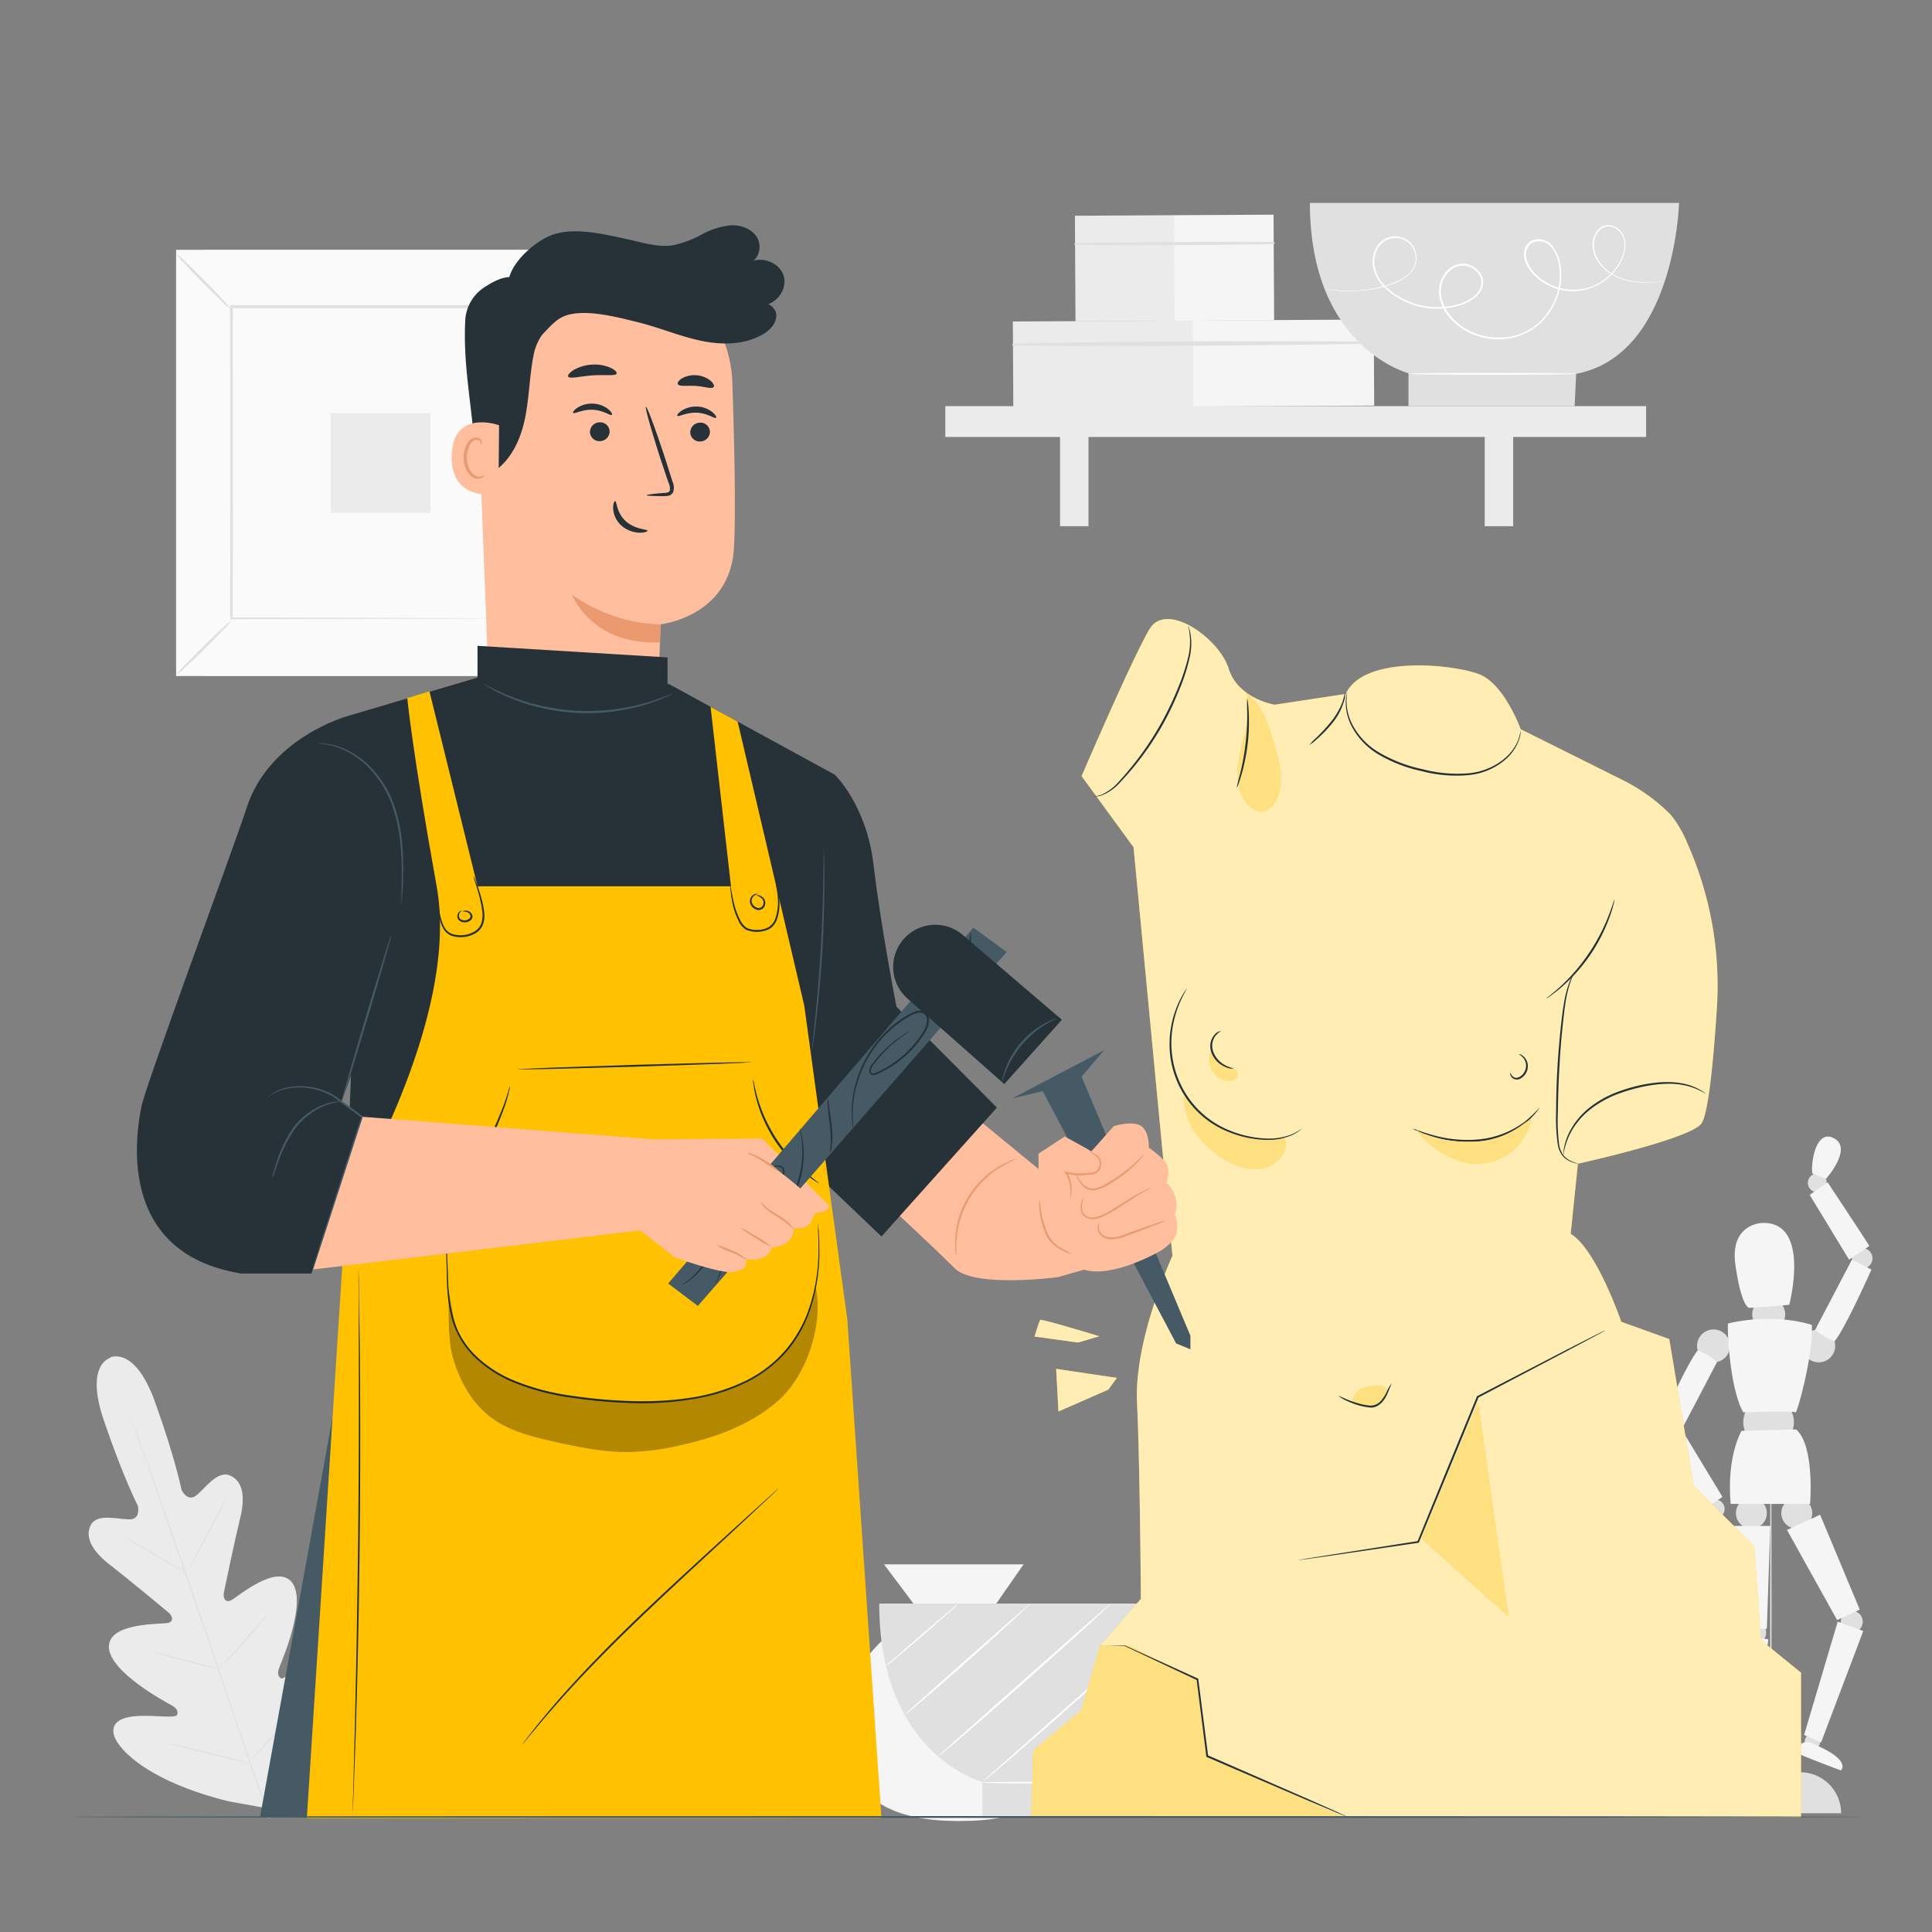 <svg xmlns="http://www.w3.org/2000/svg" viewBox="0 0 500 500"><rect x="0" y="0" width="500" height="500" fill="#808080" stroke="none"/><g id="freepik--background-complete--inject-802"><rect x="52.76" y="64.65" width="105.82" height="110.31" style="fill:#e0e0e0"></rect><rect x="45.6" y="64.65" width="105.82" height="110.31" style="fill:#fafafa"></rect><path d="M151.45,175H45.56V64.62H151.45Zm-105.82-.07H151.39V64.68H45.63Z" style="fill:#e0e0e0"></path><rect x="59.82" y="79.48" width="77.37" height="80.65" style="fill:#fafafa"></rect><path d="M59.82,160.67a12.41,12.41,0,0,1-1.91,2.22c-1.23,1.3-3,3.07-4.91,5s-3.74,3.62-5.06,4.84a12.58,12.58,0,0,1-2.24,1.86,12.76,12.76,0,0,1,1.9-2.21c1.24-1.31,3-3.08,4.93-5s3.75-3.63,5.07-4.85A12.42,12.42,0,0,1,59.82,160.67Z" style="fill:#e0e0e0"></path><path d="M137.2,160.47a13.43,13.43,0,0,1,2.22,1.91c1.3,1.24,3.06,3,5,4.92s3.63,3.74,4.84,5.06a11.83,11.83,0,0,1,1.86,2.23,12.51,12.51,0,0,1-2.21-1.9c-1.3-1.23-3.07-3-5-4.93s-3.64-3.74-4.85-5.06A11.71,11.71,0,0,1,137.2,160.47Z" style="fill:#e0e0e0"></path><path d="M137,79.7a12.53,12.53,0,0,1,1.91-2.22c1.24-1.31,3-3.07,4.92-5s3.74-3.63,5.06-4.84a12.62,12.62,0,0,1,2.23-1.86A11.72,11.72,0,0,1,149.2,68c-1.23,1.3-3,3.07-4.93,5s-3.74,3.63-5.06,4.84A12.08,12.08,0,0,1,137,79.7Z" style="fill:#e0e0e0"></path><path d="M59.61,79.89A12.83,12.83,0,0,1,57.39,78c-1.3-1.23-3.07-3-5-4.91S48.78,69.33,47.57,68a13,13,0,0,1-1.87-2.23,12.07,12.07,0,0,1,2.22,1.89c1.3,1.24,3.07,3,5,4.93s3.64,3.75,4.85,5.07A12.42,12.42,0,0,1,59.61,79.89Z" style="fill:#e0e0e0"></path><path d="M137,160.13s0-.13,0-.39,0-.64,0-1.12c0-1,0-2.47,0-4.36,0-3.82,0-9.38-.08-16.43,0-14.13-.09-34.25-.15-58.35l.29.3-77.15,0h0l.35-.34c0,29.6,0,57.3-.05,80.65l-.3-.29,55.87.15,15.7.08,4.15,0,1.07,0H137a1.17,1.17,0,0,1-.34,0l-1,0-4.09,0-15.63.08-56.06.15h-.29v-.3c0-23.35,0-51-.05-80.65v-.34h.35l77.15,0h.3v.3c-.06,24.17-.11,44.36-.15,58.54,0,7-.06,12.56-.08,16.37,0,1.86,0,3.3,0,4.29,0,.47,0,.83,0,1.1A2.06,2.06,0,0,1,137,160.13Z" style="fill:#e0e0e0"></path><rect x="85.6" y="106.9" width="25.82" height="25.82" style="fill:#ebebeb"></rect><path d="M28.64,351.38s-6.77,1.47-1.78,16.18,8.83,22.18,8.83,22.18.78,3.36-2,3.46-8.5-1.69-10.16,1.41.26,6.77,4.85,10.31,14.36,11.66,15.24,12.4,1.61,2.34-.25,2.71-15.31-.18-15.19,6.22,14.53,14.15,16.09,15,1.85,1.63,1.58,2.52-4.77.28-8.6.28-8.27.67-7.89,4.35,8.3,12.47,29.87,17.8l10.15,1.82,6.81-7.81c13.56-17.6,14.29-29.41,12.29-32.53s-5.89-.88-8.89,1.51-6.14,5.67-6.9,5.14-1-1.3-.33-3,7.11-16.7,3.22-21.78-14.07,3.72-15.75,4.59-2.12-.85-1.89-2,2.82-13.56,4.2-19.19.74-9.66-2.62-11.09-6.62,3.6-8.83,5.23-3.7-1.48-3.7-1.48-1.64-8.25-6.9-22.86-11.61-11.44-11.61-11.44" style="fill:#ebebeb"></path><path d="M69.59,470.53c-3.82-10.75-10.28-30-15.91-46.43S42.93,392.74,39.17,382c-1.88-5.37-3.41-9.72-4.47-12.74l-1.21-3.47c-.13-.39-.23-.69-.31-.9l-.09-.31a2.85,2.85,0,0,1,.12.3c.08.21.2.51.34.89.3.8.72,2,1.27,3.44,1.1,3,2.66,7.34,4.56,12.71,3.82,10.75,9,25.64,14.6,42.1S66,459.69,69.8,470.45" style="fill:#e0e0e0"></path><path d="M31.5,397.45a3.47,3.47,0,0,1,.68.3c.44.21,1,.53,1.8.94,1.51.82,3.56,2,5.81,3.34l5.72,3.46,1.75,1a3,3,0,0,1,.62.41,3.47,3.47,0,0,1-.68-.3c-.43-.21-1.05-.54-1.8-.95-1.5-.83-3.54-2-5.78-3.38l-5.75-3.42-1.75-1A3.56,3.56,0,0,1,31.5,397.45Z" style="fill:#e0e0e0"></path><path d="M48.67,406.39c-.07-.05,2.17-4.39,5-9.7s5.23-9.58,5.31-9.54-2.17,4.38-5,9.69S48.75,406.43,48.67,406.39Z" style="fill:#e0e0e0"></path><path d="M56.18,432.06a3.74,3.74,0,0,1,.51-.57L58.14,430c1.22-1.25,2.9-3,4.69-5s3.34-3.82,4.46-5.16l1.32-1.6a3.91,3.91,0,0,1,.52-.56,3,3,0,0,1-.42.64c-.28.4-.71,1-1.24,1.66-1.08,1.38-2.61,3.25-4.41,5.24s-3.5,3.69-4.76,4.9c-.64.61-1.16,1.09-1.52,1.41A3.27,3.27,0,0,1,56.18,432.06Z" style="fill:#e0e0e0"></path><path d="M38.87,427.39a3,3,0,0,1,.7.12l1.86.42c1.58.37,3.74.91,6.13,1.52s4.55,1.18,6.11,1.61l1.84.53a3.06,3.06,0,0,1,.66.23,3.17,3.17,0,0,1-.69-.11l-1.87-.43c-1.57-.37-3.74-.91-6.13-1.52s-4.54-1.18-6.1-1.61l-1.84-.52A2.93,2.93,0,0,1,38.87,427.39Z" style="fill:#e0e0e0"></path><path d="M42.62,450.9a4.67,4.67,0,0,1,.89.15l2.39.54c2,.47,4.81,1.13,7.87,1.88s5.85,1.46,7.85,2l2.37.64a4.45,4.45,0,0,1,.86.27,4.8,4.8,0,0,1-.89-.15l-2.39-.54c-2-.46-4.8-1.13-7.87-1.88s-5.85-1.46-7.85-2l-2.37-.64A4.8,4.8,0,0,1,42.62,450.9Z" style="fill:#e0e0e0"></path><path d="M64.36,456.08a4.92,4.92,0,0,1,.62-.74l1.77-1.94c1.49-1.64,3.55-3.91,5.74-6.48S76.63,442,78,440.24l1.64-2.05a7.34,7.34,0,0,1,.63-.73,5.41,5.41,0,0,1-.53.81c-.36.5-.89,1.23-1.56,2.11-1.34,1.77-3.25,4.17-5.45,6.75s-4.29,4.83-5.82,6.43c-.78.8-1.41,1.44-1.85,1.87A5.71,5.71,0,0,1,64.36,456.08Z" style="fill:#e0e0e0"></path><path d="M264.9,404.85l-8.29,11.92s21.19,9.36,21.19,30-14.19,24.51-29.67,24.51-30.31-4.51-29.67-25.15,20-28.38,20-28.38l-9.68-12.9Z" style="fill:#f5f5f5"></path><path d="M227.54,415h100s-1,41.26-27.88,46.3l-.42,8.76h-45v-8.92S227.54,454.34,227.54,415Z" style="fill:#e0e0e0"></path><path d="M299.69,461.33c0,.14-10.21.26-22.81.26s-22.8-.12-22.8-.26,10.21-.26,22.8-.26S299.69,461.19,299.69,461.33Z" style="fill:#fff"></path><path d="M266.66,415a9.4,9.4,0,0,1-1.2,1.22l-3.41,3.16c-2.89,2.66-6.92,6.29-11.4,10.28s-8.57,7.55-11.56,10.1-4.91,4.06-5,3.93l4.75-4.21L250.3,429.3l11.51-10.16,3.52-3A12.29,12.29,0,0,1,266.66,415Z" style="fill:#fff"></path><path d="M287.52,415a2.44,2.44,0,0,1-.41.45l-1.27,1.19L281.11,421c-4,3.63-9.56,8.62-15.73,14.09s-11.8,10.4-15.9,13.92c-2,1.76-3.72,3.18-4.9,4.13a9.27,9.27,0,0,1-1.89,1.39L265,434.7l15.84-14,4.83-4.2L287,415.4A3.27,3.27,0,0,1,287.52,415Z" style="fill:#fff"></path><path d="M324,435.45a10.35,10.35,0,0,1-1.08,1.1l-3.07,2.87c-2.61,2.4-6.25,5.69-10.29,9.29s-7.74,6.83-10.44,9.12-4.45,3.65-4.54,3.53l4.29-3.81,10.34-9.23c4-3.55,7.66-6.77,10.39-9.18l3.18-2.74A7.69,7.69,0,0,1,324,435.45Z" style="fill:#fff"></path><path d="M247.76,415.27a6.51,6.51,0,0,1-.7.69l-2,1.78c-1.68,1.5-4,3.56-6.62,5.81s-5,4.26-6.71,5.69a18,18,0,0,1-2.92,2.2l2.76-2.38,6.65-5.76,6.68-5.73,2-1.71A4.31,4.31,0,0,1,247.76,415.27Z" style="fill:#fff"></path><path d="M306.57,415a3.28,3.28,0,0,1-.5.51l-1.48,1.39-5.53,5c-4.68,4.22-11.17,10-18.37,16.41s-13.75,12.13-18.53,16.25c-2.39,2.05-4.33,3.71-5.69,4.83a13.53,13.53,0,0,1-2.19,1.65L280.35,438l18.47-16.3,5.63-4.9,1.55-1.31A3.56,3.56,0,0,1,306.57,415Z" style="fill:#fff"></path><path d="M328.07,415.27a5,5,0,0,1-.5.51l-1.48,1.38-5.52,5c-4.68,4.22-11.17,10-18.37,16.41s-13.76,12.13-18.53,16.25c-2.39,2.06-4.34,3.71-5.7,4.83a13,13,0,0,1-2.19,1.65l26.07-23.12,18.47-16.3L326,417l1.54-1.31A2.88,2.88,0,0,1,328.07,415.27Z" style="fill:#fff"></path><path d="M466.43,348.31a4.26,4.26,0,1,1,4.26,4.26A4.25,4.25,0,0,1,466.43,348.31Z" style="fill:#e0e0e0"></path><path d="M479.3,325.65A2.65,2.65,0,1,1,482,328.3,2.65,2.65,0,0,1,479.3,325.65Z" style="fill:#e0e0e0"></path><path d="M468,306.89a2.43,2.43,0,1,1,3.08,1.53A2.43,2.43,0,0,1,468,306.89Z" style="fill:#e0e0e0"></path><path d="M457.26,391.6a4,4,0,1,1-4-4A4,4,0,0,1,457.26,391.6Z" style="fill:#e0e0e0"></path><path d="M457.09,422.52a2.84,2.84,0,1,1-2.84-2.84A2.84,2.84,0,0,1,457.09,422.52Z" style="fill:#e0e0e0"></path><path d="M453.15,455.11a2,2,0,1,1-2-2A2,2,0,0,1,453.15,455.11Z" style="fill:#e0e0e0"></path><path d="M469,391.6a4,4,0,1,1-3.95-4A4,4,0,0,1,469,391.6Z" style="fill:#e0e0e0"></path><circle cx="479.24" cy="419.68" r="2.84" style="fill:#e0e0e0"></circle><path d="M471,451.21a2,2,0,1,1-1.52-2.42A2,2,0,0,1,471,451.21Z" style="fill:#e0e0e0"></path><path d="M464.26,368.06a6.55,6.55,0,1,1-6.54-6.55A6.54,6.54,0,0,1,464.26,368.06Z" style="fill:#e0e0e0"></path><path d="M462,340.15a4.26,4.26,0,1,1-4.25-4.26A4.25,4.25,0,0,1,462,340.15Z" style="fill:#e0e0e0"></path><path d="M447.72,348.31a4.26,4.26,0,1,1-4.26-4.25A4.26,4.26,0,0,1,447.72,348.31Z" style="fill:#e0e0e0"></path><path d="M434.85,371a2.65,2.65,0,1,1-2.65-2.65A2.65,2.65,0,0,1,434.85,371Z" style="fill:#e0e0e0"></path><path d="M446.2,389.73a2.43,2.43,0,1,1-3.08-1.52A2.43,2.43,0,0,1,446.2,389.73Z" style="fill:#e0e0e0"></path><path d="M484.32,328.57s-6.79,15.29-9.54,18.56a15.33,15.33,0,0,1-5-3s8.12-15.52,9.51-18.15Z" style="fill:#f5f5f5"></path><path d="M483.78,322.45C483.68,322.13,473,306,473,306l-4.66,3.22L478.54,326Z" style="fill:#f5f5f5"></path><path d="M472.63,305s6.88-7.74,2.07-10.38-6.1,6.48-5.67,9.1l3.8,1.43" style="fill:#f5f5f5"></path><path d="M476.43,469.26H443a10.59,10.59,0,0,1,10.6-10.6h12.28a10.59,10.59,0,0,1,10.6,10.6Z" style="fill:#e0e0e0"></path><path d="M458.3,373c.1,0,.18,19.25.18,43s-.08,43-.18,43-.19-19.24-.19-43S458.19,373,458.3,373Z" style="fill:#e0e0e0"></path><path d="M450.73,370.29s-3.93,6.36-2.84,18.93h20.56s1.27-15-3.6-19.28Z" style="fill:#f5f5f5"></path><polygon points="448.72 394.91 458.15 394.91 457.26 421.51 450.8 421.51 448.72 394.91" style="fill:#f5f5f5"></polygon><polygon points="450.67 423.34 448.72 453.87 453.43 454.76 457.65 424.23 450.67 423.34" style="fill:#f5f5f5"></polygon><path d="M446.65,458.66a4,4,0,0,1,3.86-3.9c3.8-.14,4.22,3.9,4.22,3.9Z" style="fill:#f5f5f5"></path><polygon points="462.47 395.94 471.04 392.01 481.31 416.57 475.44 419.26 462.47 395.94" style="fill:#f5f5f5"></polygon><polygon points="475.6 419.68 466.9 449.01 471.3 450.93 482.21 422.11 475.6 419.68" style="fill:#f5f5f5"></polygon><path d="M464.83,453.53c.24.41,11.6,4.66,11.6,4.66s2.7-2.4-5.8-6.27l-1.82-.84a2.69,2.69,0,0,0-3.66,1.54Z" style="fill:#f5f5f5"></path><path d="M447.23,342.51c-.31.07.27,16.82,3.94,23,0,0,13.21-.43,13.53,0s4.6-14.58,4.21-22.64C468.91,342.91,459.63,339.58,447.23,342.51Z" style="fill:#f5f5f5"></path><path d="M456,316.5s-8.43.19-6.87,10.91,3.29,10.73,3.34,11,10.59-.73,10.59-.73S468.79,316,456,316.5Z" style="fill:#f5f5f5"></path><path d="M429.83,368.06s6.79-15.29,9.54-18.57a15.24,15.24,0,0,1,5,3s-8.12,15.52-9.51,18.14Z" style="fill:#f5f5f5"></path><path d="M430.37,374.18c.11.32,10.74,16.42,10.74,16.42l4.66-3.21-10.16-16.77Z" style="fill:#f5f5f5"></path><path d="M441.29,392.16s-6.88,7.74-2.06,10.39,6.1-6.48,5.66-9.1l-3.8-1.44" style="fill:#f5f5f5"></path><rect x="278.26" y="55.78" width="25.77" height="27.33" transform="translate(-0.37 1.56) rotate(-0.31)" style="fill:#ebebeb"></rect><rect x="303.9" y="55.64" width="25.77" height="27.33" transform="translate(-0.37 1.7) rotate(-0.31)" style="fill:#f5f5f5"></rect><path d="M278.23,63.4q25.68.21,51.41-.24a.28.28,0,0,0,0-.55c-17.12-.09-34.29,0-51.41.32a.24.24,0,0,0,0,.47Z" style="fill:#e0e0e0"></path><rect x="262.18" y="83.09" width="46.81" height="22.27" transform="translate(-0.5 1.53) rotate(-0.31)" style="fill:#ebebeb"></rect><rect x="308.77" y="82.84" width="46.81" height="22.27" transform="translate(-0.5 1.78) rotate(-0.31)" style="fill:#f5f5f5"></rect><path d="M262.15,89.41c31.1.35,62.31,0,93.41-.46a.28.28,0,0,0,0-.55c-31.1-.16-62.31-.15-93.4.54a.24.24,0,0,0,0,.47Z" style="fill:#e0e0e0"></path><rect x="244.65" y="105.11" width="181.36" height="7.98" style="fill:#ebebeb"></rect><rect x="274.34" y="108.95" width="7.36" height="27.23" style="fill:#ebebeb"></rect><rect x="384.25" y="108.95" width="7.36" height="27.23" style="fill:#ebebeb"></rect><path d="M339,52.52h95.54s-1,39.41-26.63,44.22l-.4,8.37h-43V96.59S339,90.07,339,52.52Z" style="fill:#e0e0e0"></path><path d="M407.9,96.74c0,.14-9.75.25-21.78.25s-21.78-.11-21.78-.25,9.75-.24,21.78-.24S407.9,96.61,407.9,96.74Z" style="fill:#fff"></path><path d="M430.84,72.83l-.62.07-1.8.16a24.2,24.2,0,0,1-6.93-.34,13.94,13.94,0,0,1-4.68-1.87,10.64,10.64,0,0,1-4-4.46,7.81,7.81,0,0,1-.67-3.29,5.85,5.85,0,0,1,1.21-3.37,4.14,4.14,0,0,1,1.49-1.19,3.6,3.6,0,0,1,1.95-.26,4.67,4.67,0,0,1,3.2,2.35,6.22,6.22,0,0,1,.55,4.15,11.72,11.72,0,0,1-1.64,4,14.44,14.44,0,0,1-7.12,5.74,13.74,13.74,0,0,1-9.76-.1,14.54,14.54,0,0,1-4.44-2.7,10,10,0,0,1-3-4.41,4.91,4.91,0,0,1,0-2.79,3.69,3.69,0,0,1,1.75-2.22,4.56,4.56,0,0,1,5.31,1.21,10,10,0,0,1,2.23,5.26,16.06,16.06,0,0,1-.17,5.82,17.05,17.05,0,0,1-6.18,10,15.63,15.63,0,0,1-5.49,2.69,17.57,17.57,0,0,1-6.18.41,16.32,16.32,0,0,1-10.73-5.56,11.56,11.56,0,0,1-2.63-5.42A7.85,7.85,0,0,1,373.76,71a5.93,5.93,0,0,1,5-2.78,5.55,5.55,0,0,1,4.7,3.12,4.15,4.15,0,0,1,.19,2.88,5.33,5.33,0,0,1-1.51,2.41,10.91,10.91,0,0,1-4.84,2.55,19.93,19.93,0,0,1-19-4.75,11,11,0,0,1-2.58-4,7.76,7.76,0,0,1-.26-4.54,6.44,6.44,0,0,1,2.35-3.68,5.56,5.56,0,0,1,4-1,5.43,5.43,0,0,1,3.49,1.92,5.81,5.81,0,0,1,1.29,3.56,5.59,5.59,0,0,1-1.12,3.39,8.54,8.54,0,0,1-2.51,2.23,19.73,19.73,0,0,1-5.61,2.1,35,35,0,0,1-11.91.79,23.77,23.77,0,0,1-2.4-.37l.62.07c.4.06,1,.13,1.79.2a36.35,36.35,0,0,0,6.92,0,36.74,36.74,0,0,0,4.93-.87,19.48,19.48,0,0,0,5.51-2.11A8.14,8.14,0,0,0,365.32,70a5.33,5.33,0,0,0,1.05-3.22,5.52,5.52,0,0,0-1.24-3.35,5.1,5.1,0,0,0-3.27-1.78,5.18,5.18,0,0,0-3.79.94,6.09,6.09,0,0,0-2.2,3.47,7.44,7.44,0,0,0,.27,4.32,10.37,10.37,0,0,0,2.49,3.8,19.54,19.54,0,0,0,18.59,4.6,10.56,10.56,0,0,0,4.64-2.44,5.08,5.08,0,0,0,1.38-2.21,3.62,3.62,0,0,0-.18-2.55,5.07,5.07,0,0,0-4.28-2.84,4.83,4.83,0,0,0-2.61.67,6.32,6.32,0,0,0-2,1.91A7.32,7.32,0,0,0,373,76.69a11.22,11.22,0,0,0,2.53,5.19A15.89,15.89,0,0,0,386,87.26a17,17,0,0,0,6-.4,15.08,15.08,0,0,0,5.32-2.6,16.62,16.62,0,0,0,6-9.72,15.76,15.76,0,0,0,.18-5.64,9.63,9.63,0,0,0-2.1-5,4.12,4.12,0,0,0-4.75-1.12,3.29,3.29,0,0,0-1.53,1.95,4.45,4.45,0,0,0,0,2.53,9.57,9.57,0,0,0,2.87,4.19,13.88,13.88,0,0,0,4.3,2.63,13.36,13.36,0,0,0,9.46.13,14,14,0,0,0,6.93-5.57,11.34,11.34,0,0,0,1.61-3.91,5.92,5.92,0,0,0-.49-3.91,4.35,4.35,0,0,0-3-2.19,3.2,3.2,0,0,0-1.76.23,3.68,3.68,0,0,0-1.38,1.09,5.49,5.49,0,0,0-1.16,3.18,7.61,7.61,0,0,0,.63,3.17,10.36,10.36,0,0,0,3.83,4.37,13.69,13.69,0,0,0,4.59,1.88,25,25,0,0,0,6.89.43l1.8-.11Z" style="fill:#fff"></path></g><g id="freepik--Sculpture--inject-802"><path d="M279.92,200.86l13.44,18.41L303.43,325s-9.94,21.55-9.17,37.92,1,50.87,1,50.87l-10.56,12.17-4.86,16.77L267.4,453l-.48,17.3,199.18,0V432.89l-10.35-8.42L454,400.16l-15.66-15.61-6.33-38-12.43-4.47s-6.4-18.74-13.09-22.77l1.87-18.14s28.37-6.25,31.84-10.25c1.94-2.23,3.29-17.06,4.1-29.71a90.43,90.43,0,0,0-7.63-43,29.17,29.17,0,0,0-4.33-7.4,47.1,47.1,0,0,0-12.73-9.1l-26.07-13s-4.19-11.67-10.72-14.21-29.84-5.12-34.54,5.09l-18.39,2.79s-9.47-1.5-11.91-9.34-16.09-17.56-20.48-10.23S279.92,200.86,279.92,200.86Z" style="fill:#FFC100"></path><path d="M279.92,200.86l13.44,18.41L303.43,325s-9.94,21.55-9.17,37.92,1,50.87,1,50.87l-10.56,12.17-4.86,16.77L267.4,453l-.48,17.3,199.18,0V432.89l-10.35-8.42L454,400.16l-15.66-15.61-6.33-38-12.43-4.47s-6.4-18.74-13.09-22.77l1.87-18.14s28.37-6.25,31.84-10.25c1.94-2.23,3.29-17.06,4.1-29.71a90.43,90.43,0,0,0-7.63-43,29.17,29.17,0,0,0-4.33-7.4,47.1,47.1,0,0,0-12.73-9.1l-26.07-13s-4.19-11.67-10.72-14.21-29.84-5.12-34.54,5.09l-18.39,2.79s-9.47-1.5-11.91-9.34-16.09-17.56-20.48-10.23S279.92,200.86,279.92,200.86Z" style="fill:#fff;opacity:0.7"></path><path d="M393.57,189.06a7.59,7.59,0,0,1-.45,2.41,12.15,12.15,0,0,1-3.89,5.4,17,17,0,0,1-9.13,3.72,35,35,0,0,1-12.07-1,37.62,37.62,0,0,1-11.32-4.37,18.43,18.43,0,0,1-6.83-7.13,13.24,13.24,0,0,1-1.6-6.46,7.9,7.9,0,0,1,.07-1.05,7.36,7.36,0,0,1,.13-.76,4.22,4.22,0,0,1,.16-.61c.06,0-.17.86-.16,2.42a13.41,13.41,0,0,0,1.73,6.29A18.22,18.22,0,0,0,357,194.8a37.54,37.54,0,0,0,11.17,4.27,35.46,35.46,0,0,0,11.91,1.05,17,17,0,0,0,8.95-3.53,12.45,12.45,0,0,0,3.93-5.19A23.15,23.15,0,0,0,393.57,189.06Z" style="fill:#263238"></path><path d="M400.19,258.44c-.06-.08,1.39-1.11,3.51-3A49.13,49.13,0,0,0,411,247a49.75,49.75,0,0,0,5.23-9.84c1.05-2.66,1.5-4.38,1.6-4.36a6.54,6.54,0,0,1-.25,1.23,31.79,31.79,0,0,1-1,3.26,43.73,43.73,0,0,1-12.68,18.37,30.82,30.82,0,0,1-2.69,2.09A5.6,5.6,0,0,1,400.19,258.44Z" style="fill:#263238"></path><path d="M408.4,301.16a2,2,0,0,1-.54-.08,8.53,8.53,0,0,1-1.47-.49,5.57,5.57,0,0,1-2-1.47,6.29,6.29,0,0,1-1.25-3,47.24,47.24,0,0,1-.42-8.4c0-3.15.09-6.62.28-10.26s.47-7.1.79-10.24.64-6,1.09-8.33a26.38,26.38,0,0,1,1.58-5.44c.27-.61.51-1.08.68-1.38a1.74,1.74,0,0,1,.29-.46s-.31.68-.78,1.92a29.13,29.13,0,0,0-1.41,5.43c-.4,2.34-.68,5.17-1,8.3s-.55,6.59-.74,10.23-.29,7.09-.32,10.24a50.08,50.08,0,0,0,.3,8.32,6,6,0,0,0,1.12,2.89,5.43,5.43,0,0,0,1.84,1.47C407.67,301,408.41,301.1,408.4,301.16Z" style="fill:#263238"></path><path d="M441.59,283.16a17.32,17.32,0,0,0-6.24-2.4c-4.1-.74-10,0-16,2.12a27.42,27.42,0,0,0-7.82,4.25,19.58,19.58,0,0,0-4.75,5.47,18.25,18.25,0,0,0-2.17,6.34,3,3,0,0,1,0-.48,12.35,12.35,0,0,1,.15-1.35,15.65,15.65,0,0,1,1.7-4.69,19.26,19.26,0,0,1,4.77-5.66,27.25,27.25,0,0,1,7.94-4.37c6.05-2.16,12-2.85,16.2-2a14.72,14.72,0,0,1,4.69,1.7,8.37,8.37,0,0,1,1.13.75A1.71,1.71,0,0,1,441.59,283.16Z" style="fill:#263238"></path><path d="M398.42,286.63a1.21,1.21,0,0,1-.18.32c-.14.2-.33.5-.62.85a17.39,17.39,0,0,1-2.74,2.75,23,23,0,0,1-11.73,4.81,31.37,31.37,0,0,1-12.65-1.31,32.29,32.29,0,0,1-3.63-1.33,6.63,6.63,0,0,1-1.28-.63,9.74,9.74,0,0,1,1.35.44c.85.31,2.1.73,3.66,1.17a33,33,0,0,0,12.49,1.14,23.73,23.73,0,0,0,11.56-4.58A29.65,29.65,0,0,0,398.42,286.63Z" style="fill:#263238"></path><path d="M393.11,272.8c0-.05.7.05,1.42.83a3.48,3.48,0,0,1,.82,1.64,3.68,3.68,0,0,1-1.86,3.86,1.91,1.91,0,0,1-1.87,0,1.77,1.77,0,0,1-.75-1c-.09-.28-.06-.45,0-.45s.08.14.22.37a1.81,1.81,0,0,0,.74.75c.79.46,2.19-.28,2.77-1.56a3.3,3.3,0,0,0,.31-1.92,3.41,3.41,0,0,0-.64-1.48C393.67,273.11,393.07,272.88,393.11,272.8Z" style="fill:#263238"></path><path d="M307.51,162.06a1.71,1.71,0,0,1,.21.5,9.61,9.61,0,0,1,.39,1.51,15.93,15.93,0,0,1-.15,5.74,48.56,48.56,0,0,1-2.51,8.12,78,78,0,0,1-4.44,9.42,74.62,74.62,0,0,1-11.19,15.19,12.22,12.22,0,0,1-4.69,3.29,6.14,6.14,0,0,1-1.54.3,1.85,1.85,0,0,1-.54,0,9.37,9.37,0,0,0,2-.46,12.76,12.76,0,0,0,4.48-3.36,80,80,0,0,0,11-15.19,82.73,82.73,0,0,0,4.44-9.33,51.82,51.82,0,0,0,2.6-8,17.08,17.08,0,0,0,.31-5.63C307.73,162.78,307.46,162.07,307.51,162.06Z" style="fill:#263238"></path><path d="M336.05,403.75a3.33,3.33,0,0,1,.57-.13l1.68-.29,6.33-1L367,398.82l-.18.15c2.64-6.47,5.64-13.78,8.8-21.5l6.61-16.07,0-.09.08,0L406.05,349l6.86-3.49,1.84-.92a5.23,5.23,0,0,1,.65-.29,3.37,3.37,0,0,1-.61.37l-1.8,1-6.8,3.62-23.64,12.42.12-.13-6.59,16.09-8.85,21.47-.05.13-.13,0-22.37,3.29-6.36.9-1.69.22A3.15,3.15,0,0,1,336.05,403.75Z" style="fill:#263238"></path><path d="M366.54,292.41c2.91,3.9,8.1,7.56,12.87,8.52a14.3,14.3,0,0,0,16.87-11.33c-1.72,1-3.28,2.33-5.06,3.24a21.34,21.34,0,0,1-8.45,2.56c-2.61.27-11.94.19-16.23-3" style="fill:#FFC100"></path><g style="opacity:0.5"><path d="M366.54,292.41c2.91,3.9,8.1,7.56,12.87,8.52a14.3,14.3,0,0,0,16.87-11.33c-1.72,1-3.28,2.33-5.06,3.24a21.34,21.34,0,0,1-8.45,2.56c-2.61.27-11.94.19-16.23-3" style="fill:#fff"></path></g><path d="M313.89,271.25a5.47,5.47,0,0,0,3.3,8.38,3.07,3.07,0,0,0,2.23-.21,1.64,1.64,0,0,0,.76-2c-.32-.74-1.22-1-2-1.27a8.28,8.28,0,0,1-4.57-4.25" style="fill:#FFC100"></path><path d="M306.46,282.52A15.83,15.83,0,0,0,309,292.58a23.45,23.45,0,0,0,7.57,7.26c2.85,1.78,6.18,3.12,9.52,2.7s6.55-3.08,6.68-6.44a1.92,1.92,0,0,0-.48-1.53c-.67-.61-1.67-.06-2.57.05-3.71.46-8.74-.75-13.06-2.57a26.2,26.2,0,0,1-5.49-3.29c-1.85-1.35-4.1-4-4.68-6.24" style="fill:#FFC100"></path><path d="M349.94,362.77a4.94,4.94,0,0,1,2.84-3.57,9.81,9.81,0,0,1,3.74-.57,2.82,2.82,0,0,1,2.08.52,2.09,2.09,0,0,1,.24,2.22,4.64,4.64,0,0,1-4.39,2.63c-1.82,0-3.18,0-4.51-1.23" style="fill:#FFC100"></path><polygon points="382.53 362.88 367.84 398.19 390.38 418.34 382.53 362.88" style="fill:#FFC100"></polygon><g style="opacity:0.5"><path d="M313.89,271.25a5.47,5.47,0,0,0,3.3,8.38,3.07,3.07,0,0,0,2.23-.21,1.64,1.64,0,0,0,.76-2c-.32-.74-1.22-1-2-1.27a8.28,8.28,0,0,1-4.57-4.25" style="fill:#fff"></path></g><g style="opacity:0.5"><path d="M306.46,282.52A15.83,15.83,0,0,0,309,292.58a23.45,23.45,0,0,0,7.57,7.26c2.85,1.78,6.18,3.12,9.52,2.7s6.55-3.08,6.68-6.44a1.92,1.92,0,0,0-.48-1.53c-.67-.61-1.67-.06-2.57.05-3.71.46-8.74-.75-13.06-2.57a26.2,26.2,0,0,1-5.49-3.29c-1.85-1.35-4.1-4-4.68-6.24" style="fill:#fff"></path></g><g style="opacity:0.5"><path d="M349.94,362.77a4.94,4.94,0,0,1,2.84-3.57,9.81,9.81,0,0,1,3.74-.57,2.82,2.82,0,0,1,2.08.52,2.09,2.09,0,0,1,.24,2.22,4.64,4.64,0,0,1-4.39,2.63c-1.82,0-3.18,0-4.51-1.23" style="fill:#fff"></path></g><polygon points="382.53 362.88 367.84 398.19 390.38 418.34 382.53 362.88" style="fill:#fff;opacity:0.5"></polygon><polygon points="284.73 425.91 279.87 442.68 267.4 453 266.92 470.3 347.81 470.3 312.42 454.48 309.89 434.62 292.2 425.91 284.73 425.91" style="fill:#FFC100"></polygon><polygon points="284.73 425.91 279.87 442.68 267.4 453 266.92 470.3 347.81 470.3 312.42 454.48 309.89 434.62 292.2 425.91 284.73 425.91" style="fill:#fff;opacity:0.5"></polygon><path d="M319.25,276.53a3.7,3.7,0,0,1-2-.35,6.44,6.44,0,0,1-3.59-3.41,5.06,5.06,0,0,1-.38-2.78,4.32,4.32,0,0,1,.95-2.08,2.6,2.6,0,0,1,1.75-1.09,6.15,6.15,0,0,0-1.46,1.31,4.28,4.28,0,0,0-.77,1.93,4.87,4.87,0,0,0,.39,2.5,6.59,6.59,0,0,0,3.25,3.29C318.47,276.37,319.26,276.44,319.25,276.53Z" style="fill:#263238"></path><path d="M336.86,292.15a3.37,3.37,0,0,1-.49.42,10.76,10.76,0,0,1-1.59,1A15,15,0,0,1,328.1,295a27.15,27.15,0,0,1-10-2,23.94,23.94,0,0,1-10-7.32,24.9,24.9,0,0,1-5.08-11.31,25.47,25.47,0,0,1,.37-10.14,26.27,26.27,0,0,1,2.45-6.39c.4-.7.72-1.24,1-1.59a3,3,0,0,1,.38-.52s-.44.78-1.17,2.21a28.14,28.14,0,0,0-2.27,6.38,25.56,25.56,0,0,0-.25,10,24.62,24.62,0,0,0,5,11.06,23.8,23.8,0,0,0,9.76,7.21,27.67,27.67,0,0,0,9.77,2.07,15.52,15.52,0,0,0,6.59-1.24A21.69,21.69,0,0,0,336.86,292.15Z" style="fill:#263238"></path><path d="M322.57,179.42c1.34,4.75-.33,9.75-1.46,14.55s-1.54,10.41,1.69,14.14a4.83,4.83,0,0,0,4.13,1.9,5,5,0,0,0,3.35-2.94c2.22-4.51.85-9.87-.55-14.69s-3.06-10.06-7.14-13" style="fill:#FFC100"></path><g style="opacity:0.5"><path d="M322.57,179.42c1.34,4.75-.33,9.75-1.46,14.55s-1.54,10.41,1.69,14.14a4.83,4.83,0,0,0,4.13,1.9,5,5,0,0,0,3.35-2.94c2.22-4.51.85-9.87-.55-14.69s-3.06-10.06-7.14-13" style="fill:#fff"></path></g><path d="M348.12,179.29a6,6,0,0,1-.38,2.44,16.21,16.21,0,0,1-2.81,5.26,31.39,31.39,0,0,1-4.12,4.29,10.58,10.58,0,0,1-1.93,1.51,13,13,0,0,1,1.68-1.78,44.73,44.73,0,0,0,4-4.34,19.14,19.14,0,0,0,2.87-5C347.9,180.21,348,179.28,348.12,179.29Z" style="fill:#263238"></path><path d="M360.22,358s-.42.87-1,2.34a9.39,9.39,0,0,1-1.44,2.43,4.66,4.66,0,0,1-1.33,1.09,3.54,3.54,0,0,1-1.82.42,18.57,18.57,0,0,1-6-1.71,8.55,8.55,0,0,1-2.21-1.32c0-.07.9.39,2.36,1a26.78,26.78,0,0,0,2.6.89,15.79,15.79,0,0,0,3.27.64,3.52,3.52,0,0,0,2.78-1.31,10.28,10.28,0,0,0,1.47-2.28A7.39,7.39,0,0,1,360.22,358Z" style="fill:#263238"></path><path d="M349,470.34a5,5,0,0,1-.75-.27l-2.12-.87-7.8-3.29-26-11.19-.14-.06,0-.15c-.14-1.14-.3-2.35-.45-3.58-.73-5.76-1.42-11.26-2.06-16.28l.14.19L291.08,426h.05l-4.74-.07-1.24,0a1.24,1.24,0,0,1-.42,0,2.24,2.24,0,0,1,.42,0l1.24,0,4.74-.06h.06L310,434.4l.12.06,0,.13c.65,5,1.35,10.51,2.09,16.28.16,1.22.31,2.44.46,3.58l-.16-.21,26,11.34,7.74,3.45,2.08,1A5.38,5.38,0,0,1,349,470.34Z" style="fill:#263238"></path><path d="M320.05,203.9a33.44,33.44,0,0,1,.81-3.34,63.41,63.41,0,0,0,1.91-16.38,34,34,0,0,1,0-3.44,3.74,3.74,0,0,1,.17.91c.09.59.17,1.45.22,2.52a49.24,49.24,0,0,1-.26,8.32,50.65,50.65,0,0,1-1.65,8.17c-.3,1-.58,1.84-.79,2.4A3.52,3.52,0,0,1,320.05,203.9Z" style="fill:#263238"></path></g><g id="freepik--Character--inject-802"><polygon points="261.95 284.28 285.78 271.75 279.91 278.63 308.08 345.68 308.08 349.2 304.39 347.69 269.85 282.38 261.95 284.28" style="fill:#455a64"></polygon><path d="M288.25,291.44s5-1.54,7.13,0,1.93,5.58,1.93,5.58,3.65,2.51,4.62,4.24,0,4.81,0,4.81a9,9,0,0,1,2.11,3.28,7.15,7.15,0,0,1,0,4.81,9,9,0,0,1,.43,5c-.62,2.5-4.12,4.55-4.12,4.55s-12.29,7.19-19.8,4.88l-6.74,1.93s-21.56,2.89-26.76-2.31-15.82-15.05-15.82-15.05l20.7-24.44,17.48,14.34,12-3.93Z" style="fill:#ffbe9d"></path><path d="M296.1,298.77a3.22,3.22,0,0,1-.53.73c-.38.45-.94,1.07-1.68,1.8a34.83,34.83,0,0,1-6.4,4.93,11.75,11.75,0,0,1-4.13,1.8,3.63,3.63,0,0,1-2-.32,4.36,4.36,0,0,1-1.39-1.07,7.39,7.39,0,0,1-1.3-2.1,2.63,2.63,0,0,1-.27-.86,3.72,3.72,0,0,1,.45.77,8.79,8.79,0,0,0,1.39,1.94,3.56,3.56,0,0,0,3.07,1.17,12,12,0,0,0,3.92-1.78,41.77,41.77,0,0,0,6.42-4.75C295.17,299.65,296,298.72,296.1,298.77Z" style="fill:#eb996e"></path><path d="M298,307.35c0,.08-1.23.64-3.12,1.78s-4.41,2.89-7.36,4.61a11.41,11.41,0,0,1-4.52,1.78,3.46,3.46,0,0,1-2.12-.54,2.6,2.6,0,0,1-1.1-1.57,5.09,5.09,0,0,1,.23-2.67,2.75,2.75,0,0,1,.38-.9,4.77,4.77,0,0,1-.19,1,5.4,5.4,0,0,0-.07,2.52,2.32,2.32,0,0,0,1,1.31,3.13,3.13,0,0,0,1.87.42,11.45,11.45,0,0,0,4.28-1.75c2.91-1.7,5.46-3.44,7.43-4.48,1-.53,1.81-.91,2.38-1.15A3.61,3.61,0,0,1,298,307.35Z" style="fill:#eb996e"></path><path d="M301.68,315.87a20.18,20.18,0,0,1-2.85,1.23c-1.79.7-4.26,1.64-7,2.64a12.18,12.18,0,0,1-4.07,1,3.9,3.9,0,0,1-3.14-1.38,2.6,2.6,0,0,1-.42-2.29c.18-.54.45-.73.46-.71s-.16.26-.27.76a2.53,2.53,0,0,0,.52,2,3.56,3.56,0,0,0,2.85,1.13,12.31,12.31,0,0,0,3.9-1c2.74-1,5.23-1.88,7.05-2.49A18,18,0,0,1,301.68,315.87Z" style="fill:#eb996e"></path><path d="M268.77,311.38V298.56l6.78-4.43s7.44,4,8.66,4.95c1.67,1.3.6,5.11-2,5.1a42.3,42.3,0,0,1-5.88-.42Z" style="fill:#ffbe9d"></path><path d="M281.83,297.66s.23.21.69.5c.24.15.54.31.88.51a3.6,3.6,0,0,1,1.11.88,3.07,3.07,0,0,1-.2,3.56,2.75,2.75,0,0,1-2,.88c-.72.06-1.47.12-2.24.16a12.34,12.34,0,0,1-4.23-.46l.28-.35a8.74,8.74,0,0,1,1.21,4.87,8.2,8.2,0,0,1-.21,1.43c-.09.32-.16.49-.19.48s.12-.71.1-1.91a9.06,9.06,0,0,0-1.32-4.62l-.34-.54.61.18a12.33,12.33,0,0,0,4.07.4c.75,0,1.5-.09,2.21-.15a2.29,2.29,0,0,0,1.71-.67,2.71,2.71,0,0,0,.27-3,9.08,9.08,0,0,0-1.8-1.44C282,298,281.8,297.67,281.83,297.66Z" style="fill:#eb996e"></path><path d="M277.3,324.51a9,9,0,0,1-2.41-.93,10.4,10.4,0,0,1-2.37-1.57,8.2,8.2,0,0,1-2-2.87,21.2,21.2,0,0,1-1.51-6.07,6.91,6.91,0,0,1,.09-2.59c.08,0,0,1,.28,2.55a25.14,25.14,0,0,0,1.62,5.9,8.12,8.12,0,0,0,1.85,2.73,11.4,11.4,0,0,0,2.21,1.59A20.16,20.16,0,0,1,277.3,324.51Z" style="fill:#eb996e"></path><path d="M263.12,299.88c0,.1-1.69.65-4.16,2.17a24,24,0,0,0-11.39,18.49c-.25,2.89,0,4.69-.06,4.69a5.06,5.06,0,0,1-.23-1.25,21.41,21.41,0,0,1-.07-3.46,23.17,23.17,0,0,1,11.56-18.79,21,21,0,0,1,3.14-1.49A4.94,4.94,0,0,1,263.12,299.88Z" style="fill:#eb996e"></path><path d="M123.55,101.41l3.33,85.92,43-1.4c.51-5,1.06-24.36,1.06-24.36s18-1.93,19-19.75c.52-8.66.13-26.61-.41-42.79a33,33,0,0,0-33.39-31.94h0A33,33,0,0,0,123.55,101.41Z" style="fill:#ffbe9d"></path><path d="M171,161.61a41.54,41.54,0,0,1-22.94-7.71s4.89,13.1,22.76,12.33Z" style="fill:#eb996e"></path><path d="M183.73,111.8a2.56,2.56,0,0,1-2.58,2.46,2.44,2.44,0,0,1-2.51-2.42,2.55,2.55,0,0,1,2.57-2.46A2.44,2.44,0,0,1,183.73,111.8Z" style="fill:#263238"></path><path d="M185.32,108.13c-.33.32-2.19-1.2-4.93-1.32s-4.82,1.15-5.1.8c-.14-.15.21-.74,1.12-1.33a7,7,0,0,1,4.1-1.06,6.71,6.71,0,0,1,3.9,1.47C185.22,107.38,185.48,108,185.32,108.13Z" style="fill:#263238"></path><path d="M157.77,111.72a2.56,2.56,0,0,1-2.58,2.45,2.43,2.43,0,0,1-2.51-2.42,2.53,2.53,0,0,1,2.57-2.45A2.43,2.43,0,0,1,157.77,111.72Z" style="fill:#263238"></path><path d="M158.36,107.37c-.33.32-2.19-1.2-4.93-1.32s-4.81,1.15-5.1.8c-.13-.16.21-.74,1.12-1.34a7,7,0,0,1,4.1-1.05,6.75,6.75,0,0,1,3.91,1.47C158.27,106.62,158.52,107.23,158.36,107.37Z" style="fill:#263238"></path><path d="M167.35,128.16c0-.16,1.71-.37,4.48-.59.71,0,1.38-.15,1.52-.62a3.65,3.65,0,0,0-.37-2.1c-.58-1.72-1.18-3.53-1.82-5.42-2.51-7.72-4.3-14.06-4-14.16s2.61,6.08,5.12,13.8c.6,1.91,1.18,3.72,1.73,5.46a4,4,0,0,1,.23,2.76,1.76,1.76,0,0,1-1.2,1,5.31,5.31,0,0,1-1.19.11C169.07,128.39,167.35,128.32,167.35,128.16Z" style="fill:#263238"></path><path d="M159.19,129.67c.45,0,.31,3,2.76,5.21s5.63,2.05,5.63,2.47c0,.18-.73.54-2.07.51A7.4,7.4,0,0,1,160.8,136a6.46,6.46,0,0,1-2.12-4.35C158.62,130.37,159,129.65,159.19,129.67Z" style="fill:#263238"></path><path d="M159.58,96.67c-.31.73-3,.25-6.26.48s-5.87,1-6.27.3c-.17-.33.31-1,1.39-1.68a10.59,10.59,0,0,1,4.71-1.4,10.45,10.45,0,0,1,4.84.8C159.15,95.71,159.71,96.32,159.58,96.67Z" style="fill:#263238"></path><path d="M184.69,100.16c-.51.6-2.37-.14-4.64-.28s-4.21.22-4.62-.45c-.18-.32.15-.93,1-1.48a6.74,6.74,0,0,1,7.46.58C184.68,99.21,184.91,99.86,184.69,100.16Z" style="fill:#263238"></path><path d="M143.81,83.07l-.1.07A14.09,14.09,0,0,0,138.07,92c0,.12,0,.24-.07.35-.94,5.06-1.05,10.23-2,15.28s-3,10.12-6.91,13.45c-1.62,1.36-4.39,2.22-5.58.48a4.44,4.44,0,0,1-.53-2.36c-.37-12.33-3.21-23.38-2.58-36.22a10.89,10.89,0,0,1,4.91-8.6c2.78-1.8,6.16-3.64,9.08-2.08s6.53,7.33,8.73,9.81" style="fill:#263238"></path><path d="M129.16,110.06c-.3-.15-12.08-4.21-12.27,8S129,127.94,129,127.59,129.16,110.06,129.16,110.06Z" style="fill:#ffbe9d"></path><path d="M125.37,122.91c-.05,0-.22.14-.58.3a2.09,2.09,0,0,1-1.59,0c-1.28-.49-2.34-2.56-2.36-4.76a6.88,6.88,0,0,1,.64-3,2.44,2.44,0,0,1,1.63-1.61,1.07,1.07,0,0,1,1.24.6c.16.34.08.59.14.61s.27-.2.18-.71a1.41,1.41,0,0,0-.47-.77,1.63,1.63,0,0,0-1.17-.33,3,3,0,0,0-2.25,1.86,7.16,7.16,0,0,0-.79,3.39c0,2.46,1.26,4.78,3,5.32a2.28,2.28,0,0,0,1.95-.29C125.34,123.2,125.41,122.93,125.37,122.91Z" style="fill:#eb996e"></path><path d="M132.51,76c-3.52-4.53,3.91-12.39,9.69-14.93s14-.49,20.16.84c3.89.84,7.83,2.17,11.77,1.57a27,27,0,0,0,7.48-2.8,19.68,19.68,0,0,1,7.59-2.38c2.67-.1,5.55,1,6.83,3.36s.2,5.87-2.39,6.52c3.15-2.21,8.27-.31,9.23,3.42s-2.61,7.86-6.44,7.45c1.58-1.5,4.46.37,4.48,2.55s-1.76,4-3.64,5c-4.82,2.77-10.8,2.7-16.22,1.51s-10.59-3.4-16-4.73-14.46-3.77-19.47-1.36c-3.69,1.77-5.85,6.68-8.13,5.9a7.49,7.49,0,0,1-4.44-5,21.75,21.75,0,0,1-.51-6.93" style="fill:#263238"></path><path d="M216,200.47s8.26,7.73,10.1,23.5S232,260.51,232,260.51l26,26.14L228.12,320l-22.58-21.53L200,264.79Z" style="fill:#263238"></path><polygon points="173.16 177.05 126.44 174.51 89.85 185.35 91.32 265.07 86.52 393.86 222.11 393.86 212.91 295.01 216.09 200.52 173.16 177.05" style="fill:#263238"></polygon><path d="M89.85,185.35s-20.15,5.57-26,23.66c-3.4,10.46-26.32,72.2-27.3,77.58s-7.33,37.66,25.92,43h18.1L93.76,289l-5.38-3.91,15.17-42.06Z" style="fill:#263238"></path><polyline points="123.58 176.76 123.58 167.14 172.76 170.14 172.76 180.3 160.4 192.38 123.58 178.91" style="fill:#263238"></polyline><path d="M103.9,234.09a1.85,1.85,0,0,1,0-.54c0-.41,0-.92,0-1.54,0-1.34.07-3.28.08-5.67a74.69,74.69,0,0,0-.41-8.38,41.15,41.15,0,0,0-2.26-10,27.52,27.52,0,0,0-5.3-8.66,22.19,22.19,0,0,0-6.58-5,17.29,17.29,0,0,0-5.34-1.68c-1.32-.18-2.07-.18-2.06-.24a3.06,3.06,0,0,1,.53,0,10,10,0,0,1,1.55.06A16.27,16.27,0,0,1,89.58,194a22.14,22.14,0,0,1,6.78,5,27.61,27.61,0,0,1,5.43,8.8,40.6,40.6,0,0,1,2.25,10.1,68.81,68.81,0,0,1,.29,8.43c0,2.4-.15,4.34-.24,5.68,0,.62-.08,1.13-.11,1.54A1.74,1.74,0,0,1,103.9,234.09Z" style="fill:#455a64"></path><path d="M101.29,241.92a10,10,0,0,1-.41,1.73c-.33,1.18-.77,2.75-1.3,4.66-1.13,3.92-2.71,9.33-4.49,15.29S91.66,275,90.45,278.85c-.6,1.88-1.09,3.43-1.46,4.6a10.55,10.55,0,0,1-.61,1.67,13.7,13.7,0,0,1,.41-1.72c.33-1.18.77-2.75,1.31-4.66,1.12-3.92,2.71-9.33,4.49-15.29S98,252.09,99.23,248.2c.59-1.89,1.09-3.44,1.46-4.61A13.94,13.94,0,0,1,101.29,241.92Z" style="fill:#455a64"></path><path d="M70.43,304.84a5.32,5.32,0,0,1,.25-1.1c.19-.7.49-1.71.9-2.94A32.52,32.52,0,0,1,76,291.66a18.19,18.19,0,0,1,8.2-5.94,11.72,11.72,0,0,1,3-.63,3.68,3.68,0,0,1,1.13,0,19.53,19.53,0,0,0-4,.95A18.77,18.77,0,0,0,76.43,292a36.83,36.83,0,0,0-4.51,8.94c-.41,1.13-.76,2.1-1,2.88A4.38,4.38,0,0,1,70.43,304.84Z" style="fill:#455a64"></path><path d="M80.56,329.63a3,3,0,0,1,.17-.69l.58-2c.55-1.74,1.31-4.17,2.24-7.15,2-6.07,4.63-14.36,7.58-23.53L93.52,289l.09.28-5.37-3.93h0A14.37,14.37,0,0,0,84.63,283a16.45,16.45,0,0,0-3.72-1.21,16.25,16.25,0,0,0-6.39-.09,13.09,13.09,0,0,0-5.19,2.22s.09-.1.28-.26a8.33,8.33,0,0,1,.91-.67,11.86,11.86,0,0,1,3.94-1.57,17.21,17.21,0,0,1,10.35,1.18A14.65,14.65,0,0,1,88.54,285l0,0,5.39,3.9.15.11,0,.17-2.39,7.35L83.9,320c-1,2.95-1.81,5.36-2.39,7.1-.29.79-.51,1.43-.68,1.92A3.52,3.52,0,0,1,80.56,329.63Z" style="fill:#455a64"></path><path d="M173.9,179.6a1.84,1.84,0,0,1-.45.25l-1.35.63a20.07,20.07,0,0,1-2.17.88c-.86.31-1.83.71-2.94,1l-1.74.5c-.6.18-1.25.3-1.91.45-1.31.33-2.75.53-4.26.78a52.7,52.7,0,0,1-19.7-1.06c-1.48-.4-2.88-.75-4.16-1.22-.64-.23-1.26-.42-1.85-.65l-1.67-.69c-1.08-.42-2-.92-2.82-1.31a20.27,20.27,0,0,1-2.06-1.12l-1.27-.76c-.29-.18-.44-.28-.43-.3a1.8,1.8,0,0,1,.48.21l1.31.67c.57.31,1.26.67,2.1,1s1.75.85,2.83,1.24l1.67.65c.58.22,1.21.4,1.85.62,1.27.45,2.67.78,4.13,1.16a58.07,58.07,0,0,0,9.72,1.41,59.82,59.82,0,0,0,9.81-.36c1.5-.23,2.92-.41,4.23-.72.66-.15,1.3-.25,1.9-.42l1.74-.47c1.11-.27,2.08-.64,2.94-.92s1.6-.56,2.19-.8l1.38-.53A2.42,2.42,0,0,1,173.9,179.6Z" style="fill:#455a64"></path><path d="M210.09,272.7a2.75,2.75,0,0,1,0-.54l.15-1.55c.15-1.42.35-3.34.59-5.68.5-4.8,1.1-11.44,1.54-18.78s.62-14,.71-18.83c0-2.35.06-4.29.08-5.71,0-.63,0-1.14,0-1.55a3,3,0,0,1,0-.55,2,2,0,0,1,.06.54c0,.42,0,.93.06,1.56.05,1.35.08,3.3.08,5.71,0,4.83-.12,11.5-.55,18.86s-1.1,14-1.69,18.79c-.29,2.4-.55,4.33-.76,5.67l-.25,1.53A2,2,0,0,1,210.09,272.7Z" style="fill:#455a64"></path><polygon points="86.06 366.79 67.3 470.21 82.02 470.21 86.06 366.79" style="fill:#455a64"></polygon><path d="M219.29,341.52l-11.15-81.29L190.9,186.75l-7-3.81,5.28,46.44H123.59l-12.45-50.47-5.74,1.76s1.35,14,7.61,48.71-23.45,83-23.45,83L79.41,470.53H228.12Z" style="fill:#FFC100"></path><path d="M194.39,274.89a2.74,2.74,0,0,1-.62.07l-1.75.11-6.47.27-21.36.73-21.36.57-6.47.11H134.6a2.4,2.4,0,0,1-.61,0,2.7,2.7,0,0,1,.61-.07l1.76-.1,6.47-.28,21.35-.72,21.35-.57,6.48-.12h1.76A2.59,2.59,0,0,1,194.39,274.89Z" style="fill:#263238"></path><path d="M114.91,310.5a9.62,9.62,0,0,1,1.07-.85,28.35,28.35,0,0,0,2.78-2.44A26.33,26.33,0,0,0,122.2,303a53.21,53.21,0,0,0,3.19-5.92,118.44,118.44,0,0,0,5-11.18c.53-1.47.91-2.68,1.16-3.52a7.37,7.37,0,0,1,.41-1.3,5.34,5.34,0,0,1-.22,1.35,35.06,35.06,0,0,1-1,3.59,93.21,93.21,0,0,1-4.87,11.29,48.59,48.59,0,0,1-3.26,5.95,24.51,24.51,0,0,1-3.58,4.24,23.66,23.66,0,0,1-2.92,2.33A5.49,5.49,0,0,1,114.91,310.5Z" style="fill:#263238"></path><path d="M211.69,316.54a1.87,1.87,0,0,1,.05.4c0,.3,0,.69.09,1.19s.08,1.17.13,1.92l.08,1.23c0,.44,0,.91,0,1.4a47,47,0,0,1-2.47,16.54,33,33,0,0,1-5.64,10.11,33.55,33.55,0,0,1-10.41,8.25,49.72,49.72,0,0,1-14,4.48,82.21,82.21,0,0,1-15.75,1.05A132,132,0,0,1,148,361.72a61.3,61.3,0,0,1-14.24-3.65,32.28,32.28,0,0,1-11.2-7.14,22.16,22.16,0,0,1-5.71-10,42.7,42.7,0,0,1-1.18-9.49c-.09-2.82-.11-5.23-.2-7.21s-.22-3.5-.33-4.54q-.09-.74-.15-1.17a2,2,0,0,1,0-.4s0,.13.08.39.12.68.2,1.17c.15,1,.33,2.56.44,4.54s.16,4.4.28,7.21a43.18,43.18,0,0,0,1.25,9.4,21.77,21.77,0,0,0,5.66,9.82,31.93,31.93,0,0,0,11.06,7,61.42,61.42,0,0,0,14.14,3.58,131.35,131.35,0,0,0,15.67,1.38,82.75,82.75,0,0,0,15.65-1,49.67,49.67,0,0,0,13.86-4.41,33.33,33.33,0,0,0,10.3-8.1,32.48,32.48,0,0,0,5.62-9.95,47.94,47.94,0,0,0,2.62-16.42c0-.49,0-1,0-1.4s0-.84-.05-1.22c0-.76-.06-1.4-.08-1.93s0-.89,0-1.18S211.69,316.54,211.69,316.54Z" style="fill:#263238"></path><path d="M212,306.25a7,7,0,0,1-1.12-.64c-.35-.22-.78-.49-1.25-.85s-1-.73-1.59-1.22a34.93,34.93,0,0,1-3.8-3.6,39.6,39.6,0,0,1-3.9-5.08,42.09,42.09,0,0,1-3-5.68,36.74,36.74,0,0,1-1.65-5c-.21-.72-.32-1.39-.44-2s-.19-1.08-.24-1.49a5.66,5.66,0,0,1-.1-1.29c.1,0,.33,1.81,1.13,4.65a41.62,41.62,0,0,0,1.75,4.87,42.34,42.34,0,0,0,3,5.59,43.32,43.32,0,0,0,3.81,5,41.42,41.42,0,0,0,3.68,3.64C210.52,305.19,212.08,306.17,212,306.25Z" style="fill:#263238"></path><g style="opacity:0.3"><path d="M115.94,333.14c.45,6-.35,12.64,1.35,18.46s4.78,11.4,9.59,15.09,11,5.18,16.89,6.5c6.25,1.38,12.58,2.67,19,2.6a65.33,65.33,0,0,0,12.83-1.65c9.4-2,18.81-5.4,26-11.82s11.59-19.8,9.49-29.18A38.61,38.61,0,0,1,200,353c-5.59,5.57-17.83,9.44-27.43,9.63-15,.3-30.91-.18-44.05-7.42a28,28,0,0,1-7.13-6c-4.05-4.62-4.25-10.09-5.43-16.12"></path></g><path d="M119.7,235.89c-.06,0,.52-.44,1.45-.1a1.66,1.66,0,0,1,1.13,1.26,1.22,1.22,0,0,1-.37,1,2.36,2.36,0,0,1-3,.23,1.49,1.49,0,0,1-.48-1.62,1.51,1.51,0,0,1,.69-.88c.23-.13.38-.13.39-.1s-.55.29-.73,1.07a1.15,1.15,0,0,0,.42,1.15,1.89,1.89,0,0,0,1.58.2c.58-.16,1-.59,1-1a1.32,1.32,0,0,0-.8-1A3.32,3.32,0,0,0,119.7,235.89Z" style="fill:#263238"></path><path d="M195.73,231.69c0-.05.75-.21,1.66.53a1.93,1.93,0,0,1,.63,1.87,2,2,0,0,1-.63,1.06,1.65,1.65,0,0,1-1.31.34,2.45,2.45,0,0,1-1.86-1.54,1.94,1.94,0,0,1,.28-1.95,1.76,1.76,0,0,1,1.14-.67c.31,0,.48,0,.47.07a2.12,2.12,0,0,0-1.32.82,1.61,1.61,0,0,0-.13,1.55,2.07,2.07,0,0,0,1.5,1.21,1.25,1.25,0,0,0,1.39-1,1.55,1.55,0,0,0-.42-1.49A4,4,0,0,0,195.73,231.69Z" style="fill:#263238"></path><path d="M200.74,228.67a4.22,4.22,0,0,1,.44,1.14,14.28,14.28,0,0,1,.53,3.28,12.56,12.56,0,0,1-.65,4.9,4.76,4.76,0,0,1-1.83,2.36,7.22,7.22,0,0,1-6.24.22,5.46,5.46,0,0,1-1.89-2.32,17.87,17.87,0,0,1-1.57-4.68c-.27-1.37-.4-2.5-.48-3.27a5,5,0,0,1-.07-1.21c.09,0,.31,1.7.91,4.4a18.87,18.87,0,0,0,1.63,4.54,5.26,5.26,0,0,0,1.72,2.1,5.76,5.76,0,0,0,2.88.52,5.62,5.62,0,0,0,2.83-.73,4.26,4.26,0,0,0,1.67-2.11,13.16,13.16,0,0,0,.72-4.71A25,25,0,0,0,200.74,228.67Z" style="fill:#263238"></path><path d="M122.58,226.79a5.92,5.92,0,0,1,.5,1.14c.29.75.7,1.83,1.13,3.2a28.25,28.25,0,0,1,1.11,4.94,7.25,7.25,0,0,1-.26,3,4.59,4.59,0,0,1-2.12,2.52,7.58,7.58,0,0,1-6.17.54,4.15,4.15,0,0,1-2.07-1.85,10.26,10.26,0,0,1-.86-2.23,14,14,0,0,1-.48-3.38,4.29,4.29,0,0,1,.1-1.25,21.35,21.35,0,0,0,.74,4.53,10,10,0,0,0,.87,2.11,3.68,3.68,0,0,0,1.88,1.62,7.12,7.12,0,0,0,5.73-.55,4,4,0,0,0,1.9-2.23,6.83,6.83,0,0,0,.26-2.83,30.26,30.26,0,0,0-1-4.87c-.39-1.38-.74-2.48-1-3.24A5.49,5.49,0,0,1,122.58,226.79Z" style="fill:#263238"></path><path d="M91.29,470.53a1.53,1.53,0,0,1,0-.37c0-.28,0-.64,0-1.1,0-1,0-2.41.09-4.21.09-3.69.23-9,.39-15.48.32-13.08.69-31.14.91-51.09s.21-38,.16-51.11c0-6.51,0-11.8-.06-15.49v-4.21c0-.46,0-.82,0-1.09a2,2,0,0,1,0-.38,3.79,3.79,0,0,1,0,.38c0,.27,0,.63,0,1.09,0,1,.05,2.41.1,4.21,0,3.69.13,9,.22,15.49.14,13.08.2,31.15,0,51.11s-.65,38-1.06,51.1c-.24,6.51-.42,11.79-.56,15.48-.08,1.8-.14,3.21-.18,4.2,0,.46,0,.82-.07,1.1S91.29,470.53,91.29,470.53Z" style="fill:#263238"></path><path d="M201.45,385.23s0,.06-.16.18l-.5.5-2,1.89-7.33,6.86c-6.2,5.8-14.87,13.69-24.25,22.6S149.68,434.6,144.08,441c-2.81,3.17-5,5.8-6.53,7.63l-1.73,2.11-.46.54-.18.18a1.21,1.21,0,0,1,.13-.21c.12-.15.25-.34.42-.57l1.66-2.18c1.47-1.86,3.63-4.53,6.41-7.74,5.54-6.44,13.67-14.92,23.07-23.84s18.1-16.76,24.36-22.49l7.45-6.74,2-1.82.54-.46C201.38,385.27,201.45,385.22,201.45,385.23Z" style="fill:#263238"></path><path d="M214.78,312.21l-17.54-17.55-1.14,7.45s10,10.41,13.15,11.47C212,314.48,214.78,313.17,214.78,312.21Z" style="fill:#ffbe9d"></path><polygon points="251.91 240.07 172.92 332.17 180.61 337.97 260.52 246.38 251.91 240.07" style="fill:#455a64"></polygon><path d="M214.81,298.41a18.37,18.37,0,0,1,.16-2.09,29.39,29.39,0,0,0-.2-5c-.23-2-.46-3.74-.53-5a7,7,0,0,1,0-2.12,11.1,11.1,0,0,1,.32,2.08c.16,1.28.45,3,.68,5a22,22,0,0,1,.05,5.11A5.63,5.63,0,0,1,214.81,298.41Z" style="fill:#263238"></path><path d="M235.44,266.88a4.79,4.79,0,0,1-.65.46c-.43.29-1.07.71-1.86,1.3a33.41,33.41,0,0,0-6,5.77c-.27.35-.55.7-.82,1.07a3.68,3.68,0,0,0-.66,1.17c-.14.41-.14.9.2,1.08s.81,0,1.27-.2a27.05,27.05,0,0,0,5.61-3.39,26.5,26.5,0,0,0,5.06-5.18q.57-.75,1.08-1.56a8,8,0,0,0,.89-1.68,4.68,4.68,0,0,0,.34-1.83,1.83,1.83,0,0,0-.78-1.5,2.18,2.18,0,0,0-1.74-.23,6.47,6.47,0,0,0-1.76.7l-1.67,1c-.53.35-1,.74-1.55,1.1a29.38,29.38,0,0,0-5.2,5.05,31,31,0,0,0-3.5,5.55,30.3,30.3,0,0,0-2,5.36,27.76,27.76,0,0,0-1,8.23,21.93,21.93,0,0,0,.13,2.27,3.93,3.93,0,0,1,0,.79,3.94,3.94,0,0,1-.14-.78,17.83,17.83,0,0,1-.22-2.27,26.46,26.46,0,0,1,.87-8.33,30.9,30.9,0,0,1,2-5.46,31.28,31.28,0,0,1,3.52-5.66,29.62,29.62,0,0,1,5.26-5.16c.52-.37,1-.76,1.58-1.12l1.7-1a6.75,6.75,0,0,1,1.9-.76,2.75,2.75,0,0,1,2.14.3,2.38,2.38,0,0,1,1,1.92,5.17,5.17,0,0,1-.37,2,8.7,8.7,0,0,1-.94,1.76c-.35.56-.72,1.09-1.11,1.6a27.12,27.12,0,0,1-5.17,5.25,26.79,26.79,0,0,1-5.74,3.4,1.79,1.79,0,0,1-1.65.17,1,1,0,0,1-.48-.76,2,2,0,0,1,.1-.81,4.16,4.16,0,0,1,.74-1.27c.28-.37.57-.73.85-1.07a31.23,31.23,0,0,1,6.14-5.7c.81-.57,1.47-1,1.92-1.23A5.16,5.16,0,0,1,235.44,266.88Z" style="fill:#263238"></path><path d="M248.29,260.51a10.91,10.91,0,0,1-.2-1.94,9.21,9.21,0,0,0-1.44-4.33,4.69,4.69,0,0,0-3.71-2.23,3.27,3.27,0,0,0-1.75.57s.06-.19.34-.42a2.51,2.51,0,0,1,1.4-.52,4.81,4.81,0,0,1,4.15,2.31,8.37,8.37,0,0,1,1.37,4.59A5.42,5.42,0,0,1,248.29,260.51Z" style="fill:#263238"></path><path d="M253.73,253.33a4.65,4.65,0,0,1-1.08-1.51,14.58,14.58,0,0,1-1.54-4.21,14.8,14.8,0,0,1-.2-4.49,4.79,4.79,0,0,1,.42-1.81,28,28,0,0,0,.29,6.19A29.63,29.63,0,0,0,253.73,253.33Z" style="fill:#263238"></path><path d="M185.32,332.19a1.71,1.71,0,0,1,.13-.49c.1-.31.26-.77.47-1.35.43-1.17,1.07-2.86,2-4.88a32.85,32.85,0,0,1,4.06-6.71,20.14,20.14,0,0,1,3.3-3.29,20.52,20.52,0,0,1,4.34-2.49,14.68,14.68,0,0,0,4.17-2.46,10.19,10.19,0,0,0,2.33-3.8,25.55,25.55,0,0,0,1.5-7.57,26.88,26.88,0,0,0-.29-5.22c-.19-1.22-.35-1.89-.3-1.9a2.27,2.27,0,0,1,.16.47c.1.32.21.79.34,1.4a23.61,23.61,0,0,1,.46,5.27,24.69,24.69,0,0,1-1.42,7.71,10.51,10.51,0,0,1-2.43,4,14.63,14.63,0,0,1-4.31,2.57,20.57,20.57,0,0,0-4.24,2.41,21.3,21.3,0,0,0-3.24,3.19,34.54,34.54,0,0,0-4.1,6.57c-1,2-1.66,3.65-2.15,4.79-.22.53-.41,1-.56,1.32A1.73,1.73,0,0,1,185.32,332.19Z" style="fill:#263238"></path><path d="M198.18,304.2a1.16,1.16,0,0,1,.11-.46,3.12,3.12,0,0,1,.77-1.15,3.39,3.39,0,0,1,2-.94,2,2,0,0,1,1.39.28,1.53,1.53,0,0,1,.57,1.51,3.67,3.67,0,0,1-.68,1.59,10.1,10.1,0,0,1-1.17,1.4,19.86,19.86,0,0,1-3.12,2.5c-1.16.79-2.4,1.55-3.61,2.45a21.83,21.83,0,0,0-3.35,3.19A57.07,57.07,0,0,0,186,322a52.49,52.49,0,0,1-4.19,6.13,20.39,20.39,0,0,1-3.64,3.46c-.49.34-.89.56-1.16.72a1.75,1.75,0,0,1-.42.21,16.52,16.52,0,0,1,1.46-1.09,22.33,22.33,0,0,0,3.47-3.53,57.54,57.54,0,0,0,4.07-6.15,54.43,54.43,0,0,1,5.09-7.55,21.15,21.15,0,0,1,3.45-3.26c1.23-.91,2.49-1.67,3.64-2.44a19.33,19.33,0,0,0,3.08-2.4,5.69,5.69,0,0,0,1.79-2.74,1.19,1.19,0,0,0-.39-1.19,1.82,1.82,0,0,0-1.18-.26,3.26,3.26,0,0,0-1.87.8A4.3,4.3,0,0,0,198.18,304.2Z" style="fill:#263238"></path><path d="M259.91,280.56,234.83,258.4a10.9,10.9,0,0,1-.89-15.45h0a10.91,10.91,0,0,1,14.94-1.22l25.93,22.18Z" style="fill:#263238"></path><path d="M273.48,264s0-.08-.16-.13a.78.78,0,0,0-.57.08c-.5.27-1.25.63-2.12,1.16a24.69,24.69,0,0,0-6,5.11,25,25,0,0,0-4.15,6.72c-.78,1.88-1.07,3.12-1.16,3.1a3.09,3.09,0,0,1,.13-.89,9,9,0,0,1,.26-1,13.29,13.29,0,0,1,.43-1.32,21.92,21.92,0,0,1,12.56-13.05.79.79,0,0,1,.7,0C273.53,263.87,273.49,264,273.48,264Z" style="fill:#455a64"></path><polygon points="93.9 289.03 81.06 328.53 165.8 318.42 169.03 294.85 93.9 289.03" style="fill:#ffbe9d"></polygon><path d="M210.54,311.49c-1-2.91-12.37-10.91-12.37-10.91l-.93-5.92-28.49.19-3.09,23.57,9,7s12.36,4.47,15.27,3.74,3.43-1.25,3.11-3.32c0,0,5.41,1.24,6.76-3,0,0,5.61-.1,5.61-5,0,0,3.53.52,4.46-1.66S211.57,314.4,210.54,311.49Z" style="fill:#ffbe9d"></path><path d="M193.2,325.75s-.12.1-.36.07a2.13,2.13,0,0,1-.88-.41,14.36,14.36,0,0,0-2.7-1.28,17.32,17.32,0,0,1-3.86-1.95,18.65,18.65,0,0,1,4.06,1.47,9.64,9.64,0,0,1,2.72,1.47A2.91,2.91,0,0,0,193.2,325.75Z" style="fill:#eb996e"></path><path d="M199.61,322.64a20.94,20.94,0,0,1-4.08-2.23c-1.09-.67-2.06-1.31-2.75-1.79-.34-.23-.63-.47-.79-.56a.28.28,0,0,0-.28,0s0,0,0-.11a.33.33,0,0,1,.32-.06,7.5,7.5,0,0,1,.92.45c.73.4,1.73,1,2.82,1.66A20.62,20.62,0,0,1,199.61,322.64Z" style="fill:#eb996e"></path><path d="M196.91,311.1c.07-.05.46.44,1.2,1.11a22.92,22.92,0,0,0,3.21,2.2,13.51,13.51,0,0,1,4.22,3.69c-.1.11-1.9-1.64-4.49-3.25a14.91,14.91,0,0,1-3.2-2.38A3.5,3.5,0,0,1,196.91,311.1Z" style="fill:#eb996e"></path><path d="M193.39,298.54s.1-.2.41-.15a7.75,7.75,0,0,1,1.07.34,18,18,0,0,1,3.25,1.67,19.05,19.05,0,0,1,4.06,3.18,39.29,39.29,0,0,1-4.33-2.74,36,36,0,0,0-3.13-1.77l-1-.48C193.53,298.5,193.41,298.57,193.39,298.54Z" style="fill:#eb996e"></path><polygon points="289.05 356.6 273.33 354.26 273.93 365.29 286.83 359.64 289.05 356.6" style="fill:#FFC100"></polygon><path d="M284.5,345.82s-15-4.58-15.29-4.23-1.48,4.31-1.48,4.31L279,347.45Z" style="fill:#FFC100"></path><polygon points="289.05 356.6 273.33 354.26 273.93 365.29 286.83 359.64 289.05 356.6" style="fill:#fff;opacity:0.7"></polygon><path d="M284.5,345.82s-15-4.58-15.29-4.23-1.48,4.31-1.48,4.31L279,347.45Z" style="fill:#fff;opacity:0.7"></path></g><g id="freepik--Table--inject-802"><path d="M482.36,470.21c0,.15-104,.26-232.35.26s-232.37-.11-232.37-.26S121.66,470,250,470,482.36,470.07,482.36,470.21Z" style="fill:#455a64"></path></g></svg>